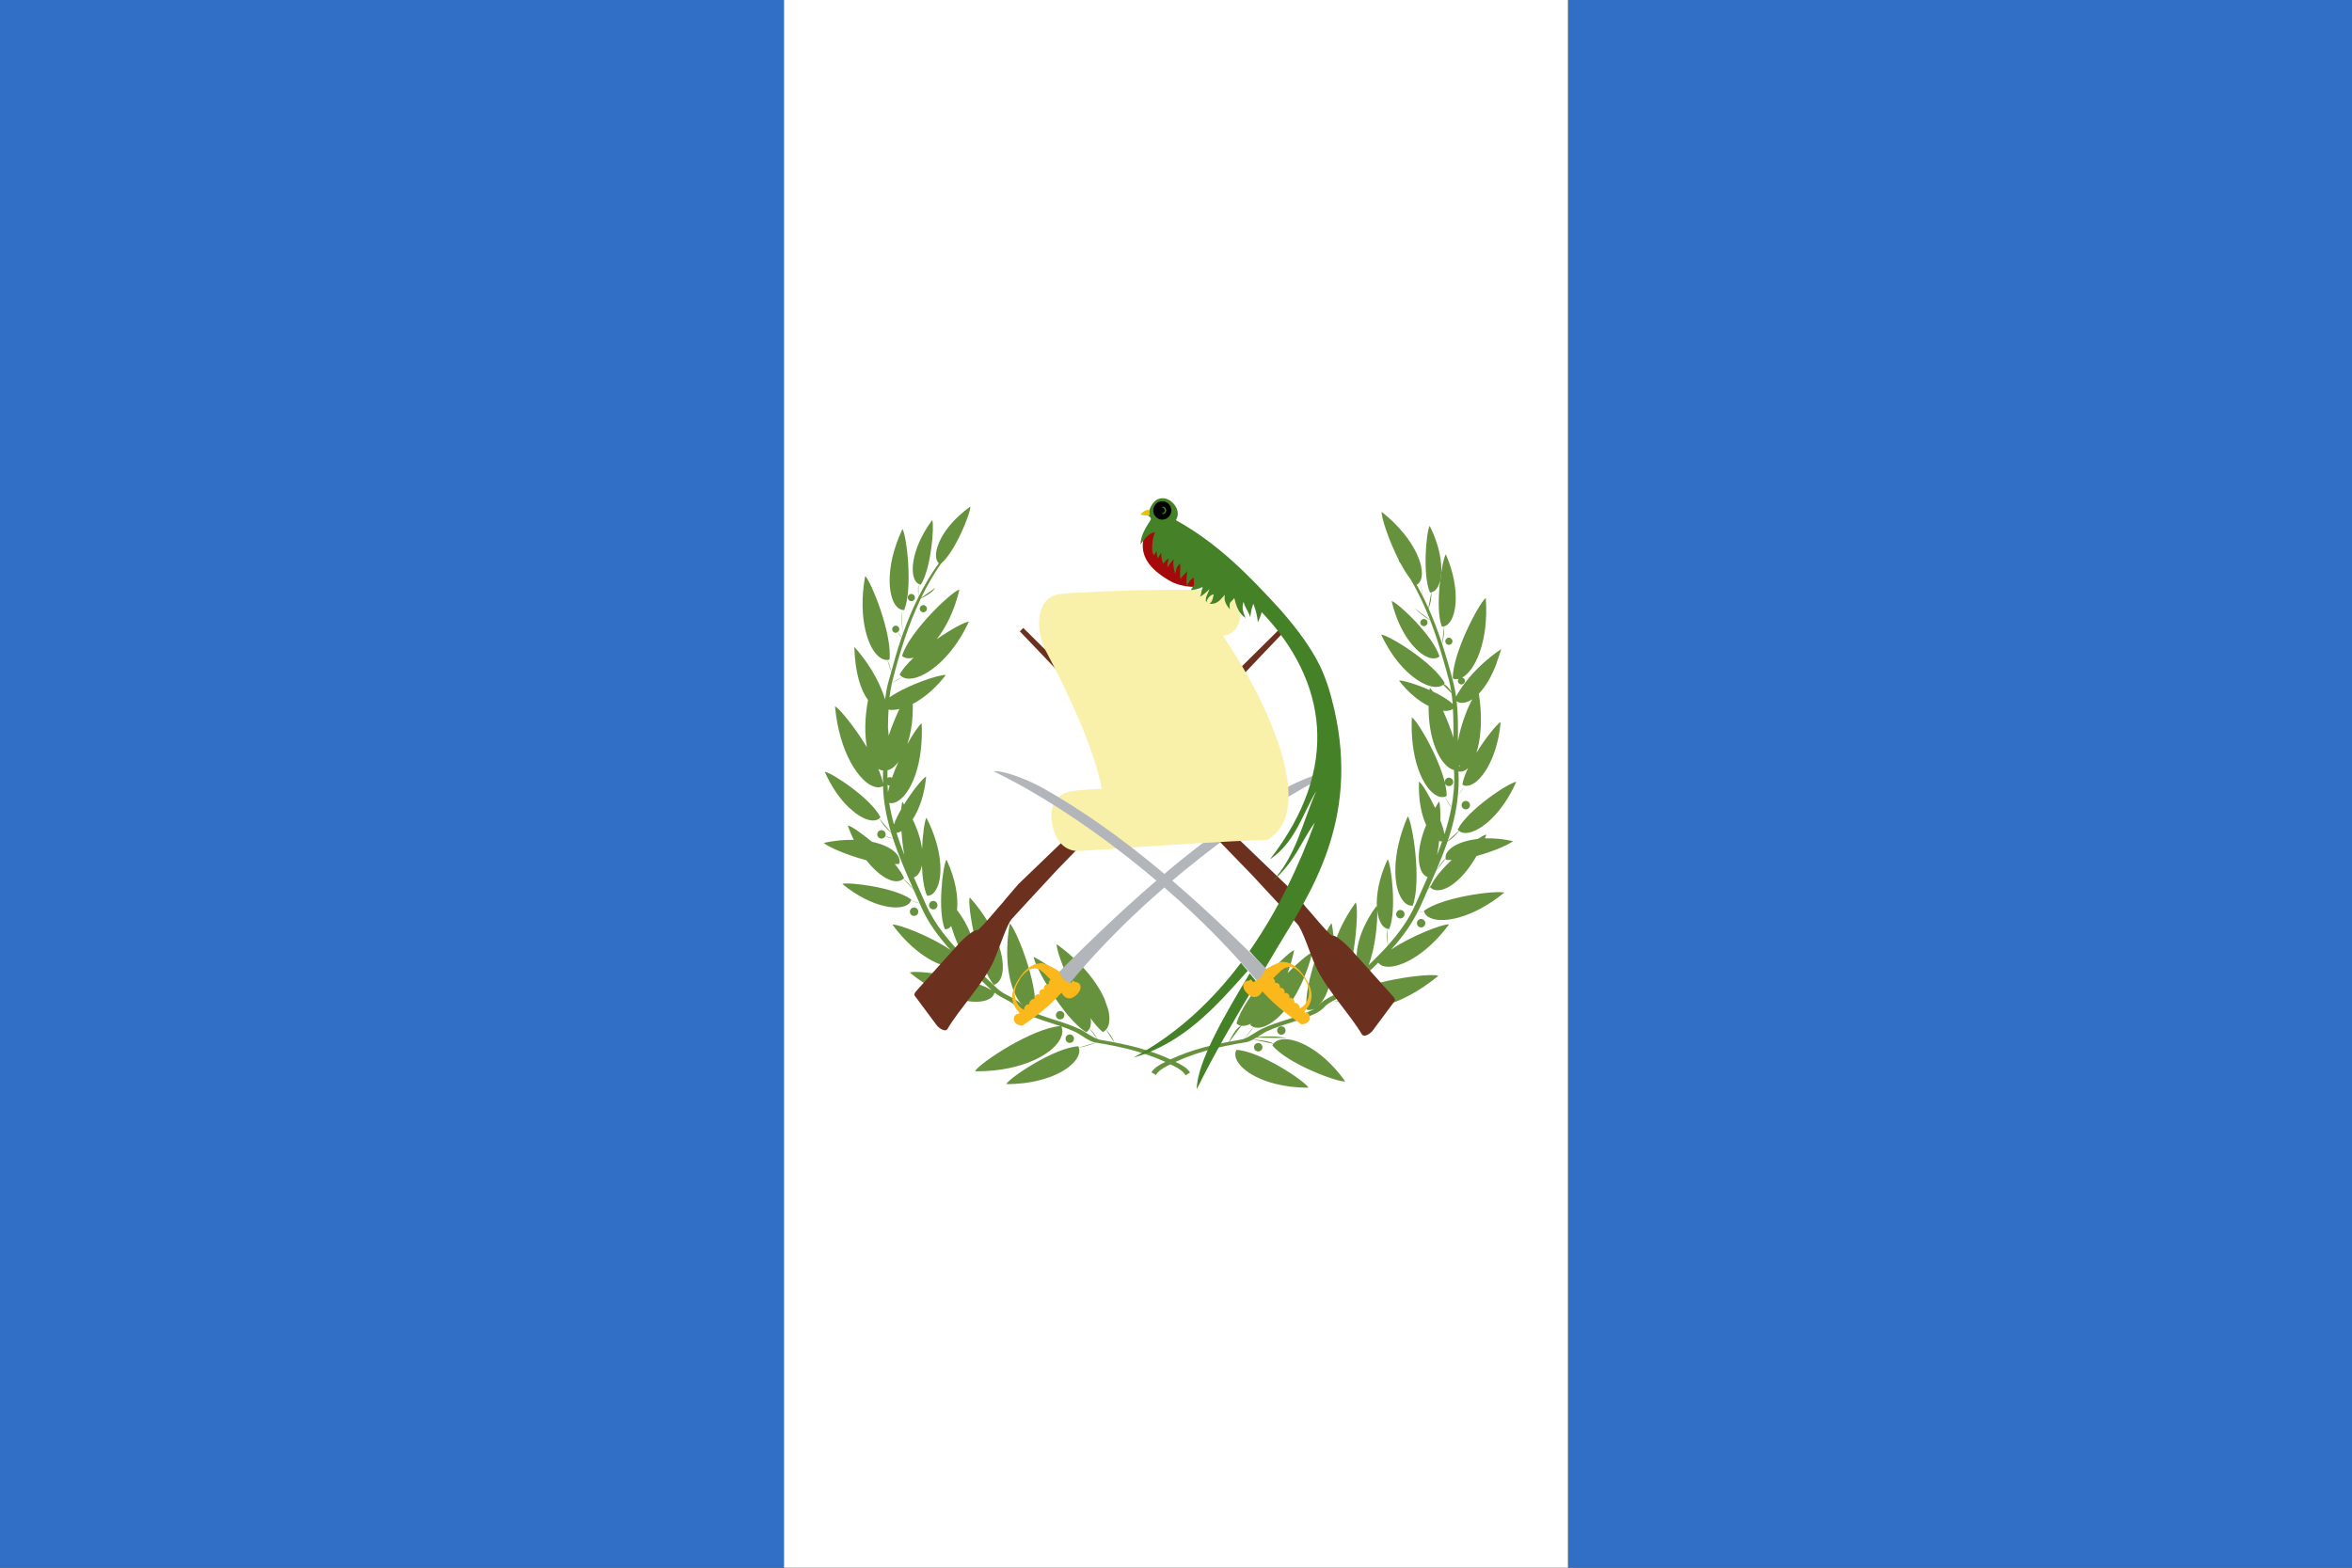 <?xml version="1.0" encoding="UTF-8" standalone="no"?>
<svg width="180px" height="120px" viewBox="0 0 180 120" version="1.1" xmlns="http://www.w3.org/2000/svg" xmlns:xlink="http://www.w3.org/1999/xlink">
    <rect x="0" y="0" width="180" height="120" fill="#333333" stroke="none"/>
    <!-- Generator: Sketch 40.2 (33826) - http://www.bohemiancoding.com/sketch -->
    <title>icon-flag-gt</title>
    <desc>Created with Sketch.</desc>
    <defs></defs>
    <g id="Page-1" stroke="none" stroke-width="1" fill="none" fill-rule="evenodd">
        <rect id="Rectangle-8" fill="#306FC5" x="0" y="0" width="60" height="120"></rect>
        <rect id="Rectangle-8-copy" fill="#306FC5" x="120" y="0" width="60" height="120"></rect>
        <rect id="Rectangle" fill="#FFFFFF" x="60" y="0" width="60" height="120"></rect>
        <path d="M74.26,38.771 C73.953,38.992 73.675,39.22 73.424,39.451 C71.756,40.969 71.312,42.621 71.846,43.115 C71.245,43.938 70.736,44.813 70.283,45.719 L70.295,44.699 C70.229,45.019 70.277,45.397 70.279,45.727 C69.829,46.628 69.436,47.561 69.096,48.518 L68.973,46.662 C69.046,46.687 69.12,46.703 69.199,46.699 C69.87,45.05 69.391,41.005 69.068,40.5 C69.063,40.511 69.062,40.521 69.057,40.531 C69.057,40.524 69.056,40.519 69.057,40.512 C67.634,43.532 67.967,46.064 68.809,46.586 C68.86,46.62 68.915,46.641 68.971,46.66 C68.973,47.269 69.035,47.972 69.094,48.521 C69.065,48.603 69.036,48.684 69.008,48.766 L68.695,48.383 C68.77,48.334 68.826,48.262 68.826,48.166 C68.826,48.014 68.704,47.891 68.553,47.891 C68.402,47.891 68.279,48.014 68.279,48.166 C68.279,48.318 68.402,48.441 68.553,48.441 C68.606,48.442 68.646,48.411 68.688,48.385 C68.785,48.54 68.887,48.681 69.006,48.771 C68.703,49.645 68.449,50.538 68.205,51.434 L68.205,51.436 C68.125,51.731 68.033,52.024 67.957,52.32 C67.853,52.723 67.788,53.132 67.736,53.543 C67.491,52.733 66.899,51.222 65.381,49.516 C65.436,51.53 65.883,52.854 66.43,53.586 C66.171,54.982 66.164,56.24 66.346,57.195 C65.415,55.663 64.271,54.258 63.908,54.068 C63.909,54.078 63.911,54.086 63.912,54.096 C63.91,54.092 63.908,54.088 63.906,54.084 C64.226,57.629 65.78,59.881 66.918,60.221 C67.163,60.297 67.388,60.279 67.578,60.174 C67.614,61.389 67.844,62.568 68.193,63.721 L67.291,62.648 C67.324,62.62 67.357,62.591 67.383,62.555 C66.656,61.113 63.657,59.14 63.125,59.078 C63.12,59.073 63.116,59.069 63.111,59.064 C63.637,60.252 64.287,61.155 64.924,61.773 L64.926,61.775 C65.004,61.852 65.08,61.903 65.158,61.971 C65.285,62.081 65.414,62.202 65.537,62.289 C66.284,62.823 66.947,62.943 67.285,62.652 C67.553,63.085 67.849,63.465 68.199,63.734 C68.245,63.886 68.288,64.037 68.338,64.188 L67.756,63.994 C67.772,63.956 67.781,63.913 67.781,63.869 C67.781,63.69 67.637,63.545 67.459,63.545 C67.281,63.545 67.137,63.69 67.137,63.869 C67.137,64.048 67.281,64.193 67.459,64.193 C67.588,64.193 67.699,64.117 67.75,64.006 C67.912,64.085 68.094,64.155 68.34,64.191 C68.776,65.511 69.335,66.794 69.9,68.062 C69.642,67.743 69.385,67.458 69.127,67.271 C69.148,67.252 69.171,67.237 69.189,67.215 C69.049,66.881 68.789,66.512 68.482,66.141 C68.594,66.136 68.718,66.145 68.818,66.129 L68.82,66.129 C69.028,65.478 68.208,64.747 66.734,64.436 C65.92,63.762 65.151,63.237 64.904,63.193 C64.913,63.219 64.924,63.239 64.934,63.264 C64.914,63.241 64.897,63.224 64.877,63.201 C65.018,63.593 65.176,63.949 65.34,64.287 C64.645,64.276 63.879,64.336 63.039,64.52 L63.041,64.521 C63.034,64.523 63.028,64.522 63.021,64.523 C63.033,64.526 63.043,64.527 63.055,64.529 C63.323,64.803 64.802,65.457 66.307,65.85 C67.149,66.934 68.041,67.489 68.639,67.453 C68.834,67.453 68.996,67.389 69.121,67.275 L69.916,68.096 C70.074,68.449 70.231,68.805 70.385,69.156 C70.215,69.073 69.991,69 69.715,68.938 C69.725,68.911 69.739,68.886 69.744,68.857 C68.484,67.923 64.958,67.501 64.461,67.658 C64.466,67.663 64.471,67.666 64.477,67.67 C64.474,67.669 64.473,67.669 64.471,67.668 C66.722,69.517 68.924,69.774 69.562,69.17 C69.634,69.105 69.681,69.026 69.713,68.941 L70.389,69.164 C70.425,69.246 70.462,69.33 70.498,69.412 C71.045,70.657 71.838,71.72 72.738,72.711 C71.174,71.647 68.772,70.736 68.311,70.773 C68.318,70.784 68.326,70.792 68.334,70.803 C68.323,70.796 68.314,70.79 68.303,70.783 C70.281,73.468 72.635,74.386 73.494,73.902 C73.586,73.854 73.657,73.787 73.715,73.709 C74.426,74.412 75.159,75.102 75.891,75.803 C74.183,74.745 70.206,74.243 69.631,74.438 C69.641,74.446 69.652,74.452 69.662,74.461 C69.654,74.458 69.647,74.456 69.639,74.453 C72.216,76.584 74.746,77.014 75.715,76.465 C75.927,76.349 76.062,76.186 76.115,75.986 C76.661,76.426 77.441,76.623 77.893,77.16 C78.034,77.32 78.353,77.514 78.424,77.551 C79.283,77.984 80.23,78.23 81.154,78.543 C79.003,78.694 74.994,81.358 74.619,81.99 C74.635,81.99 74.65,81.988 74.666,81.988 C74.654,81.993 74.645,81.999 74.633,82.004 C78.374,82.034 80.83,80.537 81.234,79.314 C81.264,79.232 81.281,79.153 81.293,79.074 L81.293,79.072 C81.319,78.893 81.296,78.722 81.223,78.566 C81.584,78.69 81.941,78.824 82.287,78.986 C82.807,79.244 83.314,79.709 83.822,79.795 C83.837,79.797 83.851,79.8 83.865,79.803 L82.562,80.189 C82.552,80.16 82.548,80.13 82.533,80.102 C82.533,80.103 82.528,80.106 82.527,80.107 C82.525,80.102 82.524,80.095 82.521,80.09 C80.732,80.182 77.322,82.449 77.006,82.982 C77.96,82.99 78.815,82.877 79.555,82.688 C81.691,82.15 82.839,80.976 82.564,80.193 C83.126,80.099 83.497,79.951 83.885,79.807 C86.056,80.161 87.976,80.627 89.906,81.635 C90.213,81.794 90.533,81.99 90.734,82.309 L91.076,82.1 C90.875,81.781 90.545,81.585 90.25,81.426 C88.64,80.575 87.029,80.123 85.281,79.789 C85.142,79.44 84.924,79.115 84.65,78.811 C84.915,78.513 84.979,77.989 84.822,77.324 C84.788,77.173 84.714,77 84.656,76.836 C84.611,76.708 84.585,76.592 84.525,76.457 C84.107,75.509 83.333,74.403 82.16,73.326 C81.966,73.148 81.761,72.971 81.545,72.795 L81.543,72.795 C81.327,72.619 81.102,72.445 80.863,72.273 C80.843,72.637 81.304,73.991 81.986,75.422 C81.279,74.671 80.341,73.908 79.107,73.238 C79.146,73.908 81.375,77.94 83.129,79.016 C83.239,78.947 83.318,78.849 83.379,78.734 L83.971,79.521 C83.527,79.368 83.082,78.991 82.629,78.777 C81.377,78.177 79.984,77.945 78.768,77.332 C78.733,77.317 78.65,77.265 78.566,77.211 C78.779,77.332 78.995,77.367 79.201,77.295 C79.449,75.309 77.773,71.14 77.289,70.699 C77.287,70.713 77.288,70.726 77.285,70.74 C77.282,70.726 77.278,70.714 77.275,70.699 C76.816,73.323 77.23,75.399 77.887,76.482 C78.006,76.682 78.138,76.837 78.27,76.969 C78.26,76.958 78.243,76.95 78.234,76.939 C77.75,76.375 76.875,76.203 76.332,75.676 C75.576,74.957 74.818,74.25 74.084,73.527 C74.181,73.49 74.264,73.429 74.328,73.34 C74.744,72.79 74.472,71.271 73.242,69.662 C73.345,68.692 73.15,67.327 72.441,65.809 C72.442,65.814 72.441,65.819 72.441,65.824 C72.437,65.816 72.436,65.807 72.432,65.799 C72.158,66.225 71.731,69.696 72.312,71.129 C72.433,71.136 72.546,71.101 72.65,71.031 C72.702,70.998 72.744,70.933 72.791,70.883 C73.077,71.819 73.481,72.797 73.936,73.379 C72.689,72.136 71.553,70.82 70.84,69.189 C70.548,68.519 70.24,67.843 69.939,67.162 C70.243,67.063 70.454,66.727 70.555,66.238 C70.586,67.132 70.698,67.996 70.949,68.566 C71.221,68.58 71.458,68.41 71.635,68.1 C72.17,67.22 72.171,65.078 70.9,62.592 C70.761,62.822 70.616,63.832 70.566,64.98 C70.478,64.316 70.25,63.552 69.846,62.725 C70.328,61.984 70.748,60.878 70.879,59.455 C70.876,59.461 70.874,59.465 70.871,59.471 C70.872,59.46 70.874,59.452 70.875,59.441 C70.623,59.569 69.837,60.526 69.188,61.578 C69.141,61.508 69.11,61.44 69.061,61.369 C69.059,61.372 69.058,61.382 69.057,61.385 C69.05,61.376 69.047,61.367 69.041,61.357 C69.045,61.376 69.047,61.392 69.051,61.41 C69.014,61.509 68.989,61.702 68.971,61.943 C68.743,62.342 68.542,62.741 68.412,63.105 C68.262,62.564 68.142,62.015 68.055,61.461 C68.992,61.682 70.325,59.899 70.521,56.857 C70.555,56.39 70.562,55.896 70.535,55.371 C70.334,55.505 69.9,56.13 69.439,56.955 C69.716,56.13 69.885,55.092 69.854,53.873 C69.905,53.846 69.952,53.831 70.004,53.801 C70.772,53.37 71.612,52.674 72.385,51.668 C71.93,51.61 69.452,52.415 68.074,53.381 C68.119,53.015 68.177,52.651 68.262,52.291 C68.538,52.15 68.807,51.998 69.031,51.805 L68.264,52.283 C68.277,52.227 68.284,52.17 68.299,52.113 C68.854,49.946 69.52,47.799 70.475,45.807 C70.877,45.627 71.33,45.368 71.572,44.994 L70.49,45.773 C70.929,44.862 71.429,43.983 72.01,43.152 C73.108,42.226 74.295,39.256 74.26,38.771 L74.26,38.771 L74.26,38.771 Z M69.031,51.805 L69.033,51.805 C69.473,52.098 70.262,51.953 71.141,51.361 C72.158,50.689 73.296,49.429 74.15,47.58 C73.831,47.607 72.786,48.168 71.693,48.926 C72.386,48.038 73.036,46.777 73.422,45.143 C73.415,45.153 73.408,45.16 73.4,45.17 C73.404,45.155 73.41,45.142 73.414,45.127 C72.787,45.322 69.577,48.364 69.035,50.213 C69.155,50.316 69.302,50.373 69.469,50.387 C69.607,50.403 69.761,50.383 69.924,50.338 C69.46,50.776 69.072,51.218 68.854,51.625 C68.856,51.628 68.861,51.629 68.863,51.633 C68.861,51.633 68.854,51.637 68.852,51.637 C68.902,51.704 68.963,51.759 69.031,51.805 L69.031,51.805 L69.031,51.805 Z M68.205,51.434 C68.122,51.017 68.02,50.739 67.91,50.514 C67.965,50.509 68.019,50.505 68.072,50.486 C68.301,48.564 66.678,44.534 66.221,44.1 C66.218,44.117 66.218,44.131 66.215,44.148 C66.212,44.135 66.21,44.125 66.207,44.111 C65.618,47.406 66.469,49.808 67.408,50.371 C67.574,50.478 67.74,50.525 67.904,50.514 L68.205,51.434 L68.205,51.434 L68.205,51.434 Z M71.346,39.812 C71.34,39.82 71.336,39.828 71.33,39.836 C71.331,39.831 71.333,39.827 71.334,39.822 C69.622,42.134 69.569,44.316 70.291,44.689 C70.346,44.721 70.403,44.746 70.467,44.756 C71.258,43.545 71.517,40.266 71.346,39.812 L71.346,39.812 L71.346,39.812 Z M69.746,45.463 C69.595,45.463 69.473,45.588 69.473,45.74 C69.473,45.892 69.595,46.016 69.746,46.016 C69.897,46.016 70.02,45.892 70.02,45.74 C70.02,45.588 69.897,45.463 69.746,45.463 L69.746,45.463 L69.746,45.463 Z M70.664,46.318 C70.513,46.318 70.389,46.442 70.389,46.594 C70.389,46.746 70.513,46.869 70.664,46.869 C70.815,46.869 70.938,46.746 70.938,46.594 C70.938,46.442 70.815,46.318 70.664,46.318 L70.664,46.318 L70.664,46.318 Z M68.83,54.27 C68.543,54.88 68.25,55.595 68.01,56.316 C67.995,56.11 67.983,55.903 67.957,55.695 C67.957,55.234 67.977,54.777 68.002,54.32 C68.231,54.364 68.511,54.344 68.83,54.27 L68.83,54.27 L68.83,54.27 Z M68.76,58.312 C68.575,58.719 68.403,59.13 68.262,59.537 C68.213,59.508 68.158,59.486 68.098,59.486 C68.031,59.486 67.973,59.512 67.922,59.547 C67.924,59.357 67.91,59.17 67.922,58.979 C67.922,58.973 67.921,58.967 67.922,58.961 C68.089,58.922 68.26,58.83 68.428,58.686 C68.541,58.591 68.651,58.452 68.76,58.312 L68.76,58.312 L68.76,58.312 Z M67.215,58.861 C67.331,58.927 67.452,58.969 67.584,58.975 C67.58,59.046 67.583,59.117 67.578,59.188 C67.561,59.45 67.576,59.706 67.578,59.965 C67.51,59.628 67.384,59.255 67.215,58.861 L67.215,58.861 L67.215,58.861 Z M67.922,60.074 C67.97,60.107 68.023,60.13 68.084,60.133 C68.037,60.303 67.988,60.474 67.957,60.635 C67.941,60.449 67.929,60.262 67.922,60.074 L67.922,60.074 L67.922,60.074 Z M68.99,63.621 C69.029,64.227 69.095,64.846 69.215,65.453 C68.991,64.892 68.793,64.322 68.611,63.748 C68.73,63.739 68.858,63.696 68.99,63.621 L68.99,63.621 L68.99,63.621 Z M74.209,68.693 C74.027,69.327 74.789,73.817 76.049,75.385 C76.274,75.331 76.45,75.173 76.568,74.93 C77.089,73.898 76.532,71.286 74.227,68.701 C74.23,68.71 74.233,68.718 74.236,68.727 C74.226,68.715 74.219,68.705 74.209,68.693 L74.209,68.693 L74.209,68.693 Z M71.422,68.963 C71.244,68.963 71.1,69.108 71.1,69.287 C71.1,69.466 71.244,69.611 71.422,69.611 C71.6,69.611 71.744,69.466 71.744,69.287 C71.744,69.108 71.6,68.963 71.422,68.963 L71.422,68.963 L71.422,68.963 Z M69.955,69.463 C69.777,69.463 69.633,69.608 69.633,69.787 C69.633,69.966 69.777,70.111 69.955,70.111 C70.133,70.111 70.277,69.966 70.277,69.787 L70.277,69.785 C70.277,69.606 70.133,69.463 69.955,69.463 L69.955,69.463 L69.955,69.463 Z M81.133,77.383 C80.955,77.383 80.811,77.528 80.811,77.707 C80.811,77.886 80.955,78.031 81.133,78.031 C81.311,78.031 81.455,77.886 81.455,77.707 C81.455,77.528 81.311,77.383 81.133,77.383 L81.133,77.383 L81.133,77.383 Z M83.447,77.924 C83.762,78.356 84.083,78.746 84.402,79.002 C84.497,78.959 84.574,78.893 84.643,78.818 L85.264,79.787 C84.901,79.718 84.542,79.647 84.166,79.586 C84.109,79.576 84.051,79.548 83.994,79.529 C83.836,79.252 83.641,78.981 83.387,78.723 C83.473,78.554 83.506,78.343 83.486,78.096 C83.483,78.044 83.455,77.979 83.447,77.924 L83.447,77.924 L83.447,77.924 Z M81.869,79.182 C81.691,79.182 81.547,79.327 81.547,79.506 C81.547,79.685 81.691,79.83 81.869,79.83 C82.047,79.83 82.191,79.685 82.191,79.506 C82.191,79.327 82.047,79.182 81.869,79.182 L81.869,79.182 L81.869,79.182 Z" id="path9167" fill="#67923D"></path>
        <path d="M105.74,39.188 C105.701,39.582 106.287,41.386 107.07,42.91 L107.01,42.873 C107.078,42.967 107.139,43.067 107.205,43.162 C107.442,43.6 107.69,44 107.947,44.328 C108.529,45.323 109.024,46.369 109.445,47.449 L108.236,46.549 C108.641,46.915 109.046,47.251 109.451,47.467 C109.835,48.451 110.153,49.465 110.447,50.488 C110.601,51.022 110.759,51.554 110.896,52.092 C110.97,52.378 111.026,52.667 111.072,52.957 C110.925,52.709 110.721,52.483 110.5,52.359 C110.521,52.338 110.546,52.321 110.564,52.297 C110.562,52.297 110.555,52.293 110.553,52.293 C110.555,52.29 110.56,52.289 110.562,52.285 C109.732,50.736 106.307,48.625 105.703,48.574 C106.489,50.275 107.536,51.431 108.471,52.047 C109.306,52.608 110.051,52.728 110.443,52.416 L111.084,53.057 C111.125,53.331 111.154,53.607 111.176,53.885 C110.806,53.541 110.252,53.209 109.646,52.926 C109.562,52.801 109.485,52.698 109.43,52.652 C109.428,52.663 109.429,52.671 109.428,52.682 C109.426,52.674 109.424,52.668 109.422,52.66 C109.415,52.717 109.416,52.766 109.41,52.822 C108.383,52.368 107.33,52.06 107.066,52.094 C107.806,53.057 108.611,53.682 109.33,54.041 C109.308,56.351 110.007,58.033 110.768,58.664 C110.936,58.809 111.106,58.901 111.273,58.939 C111.274,58.945 111.273,58.951 111.273,58.957 C111.336,59.928 111.253,60.874 111.08,61.801 L110.561,60.988 C110.607,60.975 110.653,60.965 110.697,60.941 C110.691,60.939 110.681,60.922 110.674,60.918 C110.687,60.912 110.702,60.911 110.715,60.904 C110.714,58.973 108.579,55.261 108.051,54.908 C108.024,55.433 108.031,55.929 108.064,56.396 C108.263,59.464 109.619,61.248 110.557,60.99 C110.716,61.287 110.881,61.575 111.076,61.818 C110.947,62.506 110.764,63.181 110.547,63.85 C110.483,63.523 110.371,63.162 110.232,62.791 C110.24,62.134 110.217,61.583 110.145,61.389 C110.149,61.37 110.15,61.354 110.154,61.336 C110.148,61.345 110.145,61.354 110.139,61.363 C110.137,61.36 110.136,61.351 110.135,61.348 C110.018,61.516 109.934,61.678 109.832,61.844 C109.361,60.844 108.815,59.969 108.605,59.824 C108.605,59.834 108.606,59.843 108.605,59.854 C108.603,59.847 108.602,59.842 108.6,59.836 C108.535,61.228 108.786,62.358 109.146,63.156 C108.27,65.234 108.501,66.89 109.256,67.139 C108.955,67.82 108.648,68.499 108.355,69.17 C107.829,70.374 107.074,71.407 106.217,72.367 L106.17,71.092 C106.22,71.104 106.27,71.112 106.322,71.109 C106.904,69.676 106.476,66.203 106.203,65.777 C106.199,65.787 106.198,65.795 106.193,65.805 C106.194,65.798 106.193,65.793 106.193,65.787 C105.516,67.238 105.309,68.551 105.381,69.512 C105.372,69.45 105.366,69.373 105.354,69.34 C105.347,69.348 105.344,69.357 105.338,69.365 C105.34,69.358 105.34,69.352 105.342,69.346 C103.696,71.583 103.552,73.703 104.152,74.277 C104.183,74.308 104.216,74.331 104.25,74.354 C103.789,74.787 103.324,75.218 102.863,75.656 C102.807,75.711 102.736,75.749 102.674,75.797 C103.714,74.03 104.005,69.676 103.766,69.076 C103.757,69.087 103.752,69.098 103.744,69.109 C103.746,69.101 103.748,69.094 103.75,69.086 C102.92,70.232 102.401,71.34 102.096,72.332 C102.073,71.808 102.022,71.262 101.92,70.68 C101.917,70.692 101.915,70.702 101.912,70.715 C101.91,70.703 101.91,70.692 101.908,70.68 C101.424,71.121 99.746,75.29 99.994,77.275 C100.199,77.347 100.415,77.312 100.627,77.191 C100.545,77.244 100.463,77.295 100.43,77.311 C99.213,77.923 97.819,78.157 96.566,78.758 C96.139,78.959 95.72,79.306 95.303,79.475 L95.941,78.617 C96.228,78.727 96.599,78.675 97.012,78.457 C97.971,77.965 99.147,76.594 99.955,74.447 L99.955,74.445 C100.135,73.968 100.297,73.453 100.434,72.9 C100.157,72.989 99.387,73.629 98.543,74.48 C98.737,73.939 98.913,73.363 99.047,72.723 C98.414,72.962 95.158,76.325 94.629,78.348 C94.724,78.433 94.838,78.481 94.961,78.508 C94.506,78.813 94.296,79.293 94.047,79.746 C92.249,80.082 90.595,80.532 88.945,81.404 C88.65,81.564 88.32,81.761 88.119,82.08 L88.461,82.287 C88.662,81.968 88.982,81.773 89.289,81.613 C91.238,80.596 93.176,80.131 95.373,79.775 C95.545,79.746 95.718,79.666 95.891,79.572 L97.455,79.895 C97.426,79.932 97.394,79.97 97.373,80.014 C98.503,81.411 102.331,82.839 102.945,82.781 C102.937,82.77 102.928,82.761 102.92,82.75 C102.929,82.756 102.938,82.76 102.947,82.766 C100.995,80.036 98.599,79.159 97.693,79.693 C97.602,79.742 97.528,79.804 97.467,79.879 C96.958,79.645 96.43,79.631 95.908,79.562 C95.988,79.519 96.067,79.478 96.146,79.428 L98.477,79.459 C97.682,79.303 96.937,79.306 96.215,79.387 C96.445,79.24 96.675,79.081 96.908,78.965 C98.161,78.376 99.554,78.144 100.771,77.531 C100.842,77.495 101.161,77.298 101.303,77.139 C101.492,76.913 101.748,76.756 102.014,76.609 C102.265,76.642 102.521,76.667 102.801,76.643 C102.883,76.779 103.008,76.896 103.174,76.986 C104.274,77.608 107.144,77.119 110.066,74.703 C110.059,74.706 110.052,74.707 110.045,74.709 C110.055,74.7 110.066,74.694 110.076,74.686 C109.395,74.454 104.467,75.077 102.699,76.391 C102.716,76.479 102.75,76.563 102.795,76.639 L102.031,76.6 C102.44,76.376 102.879,76.186 103.205,75.877 C103.968,75.144 104.737,74.424 105.48,73.689 C105.575,73.817 105.711,73.91 105.893,73.957 C106.872,74.234 109.045,73.271 110.893,70.764 C110.882,70.771 110.872,70.776 110.861,70.783 C110.869,70.773 110.877,70.765 110.885,70.754 C110.423,70.717 108.021,71.627 106.457,72.691 C107.256,71.812 107.96,70.868 108.492,69.799 L108.988,69.781 C108.795,69.758 108.646,69.781 108.492,69.797 C108.56,69.661 108.637,69.531 108.699,69.391 C108.888,68.955 109.085,68.512 109.281,68.072 L109.445,67.904 C109.576,68.063 109.766,68.143 109.996,68.143 C110.757,68.189 111.995,67.291 112.996,65.527 C114.291,65.176 115.538,64.627 115.77,64.391 C115.78,64.389 115.788,64.387 115.799,64.385 C115.793,64.383 115.787,64.384 115.781,64.383 L115.783,64.381 C114.998,64.21 114.279,64.153 113.639,64.172 C113.677,64.074 113.721,63.992 113.758,63.891 C113.738,63.913 113.721,63.931 113.701,63.953 C113.71,63.928 113.721,63.908 113.73,63.883 C113.617,63.903 113.38,64.036 113.098,64.219 C111.515,64.392 110.557,65.066 110.633,65.697 C110.412,65.896 110.16,66.272 109.912,66.633 C110.225,65.901 110.524,65.162 110.781,64.412 C111.107,64.222 111.396,63.94 111.664,63.605 C112.021,63.907 112.718,63.778 113.502,63.217 C113.71,63.069 113.925,62.889 114.141,62.68 C114.142,62.679 114.142,62.677 114.143,62.676 C114.812,62.025 115.494,61.081 116.047,59.832 C116.042,59.837 116.038,59.841 116.033,59.846 C115.474,59.91 112.323,61.983 111.559,63.498 C111.584,63.534 111.617,63.561 111.648,63.59 L110.795,64.369 C111.18,63.238 111.46,62.081 111.572,60.893 C111.76,60.663 111.94,60.414 112.104,60.137 C112.16,60.149 112.219,60.153 112.281,60.148 C113.183,60.105 114.575,58.282 114.846,55.283 C114.844,55.287 114.842,55.289 114.84,55.293 C114.841,55.285 114.843,55.278 114.844,55.27 C114.567,55.415 113.709,56.463 112.988,57.629 C113.273,56.75 113.407,55.545 113.301,54.178 C113.282,53.836 113.233,53.47 113.176,53.1 C113.627,52.629 114.083,51.927 114.479,50.92 C114.527,50.796 114.569,50.642 114.615,50.51 C114.709,50.243 114.804,49.986 114.889,49.684 C112.762,51.129 111.767,52.701 111.434,53.314 C111.385,52.974 111.324,52.635 111.238,52.301 C110.979,51.288 110.692,50.28 110.367,49.289 C110.483,48.841 110.537,48.393 110.523,47.945 C110.529,47.944 110.534,47.939 110.539,47.938 C110.579,47.928 110.618,47.908 110.656,47.889 C110.667,47.883 110.677,47.881 110.688,47.875 C111.457,47.441 111.837,45.19 110.66,42.445 C110.66,42.451 110.66,42.455 110.66,42.461 C110.656,42.452 110.654,42.443 110.65,42.434 C110.346,42.873 109.793,46.468 110.34,47.961 C110.4,47.966 110.459,47.961 110.516,47.947 L110.363,49.277 C110.061,48.356 109.722,47.451 109.33,46.572 C109.496,46.187 109.556,45.771 109.549,45.336 C109.572,45.331 109.595,45.328 109.617,45.32 C109.64,45.313 109.661,45.298 109.684,45.287 C109.706,45.276 109.729,45.269 109.75,45.254 C110.433,44.811 110.657,42.721 109.422,40.266 C109.422,40.271 109.423,40.276 109.424,40.281 C109.419,40.272 109.417,40.265 109.412,40.256 C109.158,40.677 108.85,44.011 109.436,45.352 C109.472,45.353 109.508,45.345 109.543,45.338 L109.314,46.535 C109.182,46.24 109.039,45.951 108.895,45.662 C108.862,45.314 108.746,44.842 108.682,44.531 L108.887,45.645 C108.737,45.348 108.58,45.056 108.416,44.768 C108.468,44.739 108.515,44.705 108.557,44.662 C108.598,44.624 108.632,44.577 108.664,44.527 L108.664,44.525 C109.202,43.688 108.38,41.273 105.758,39.193 C105.762,39.2 105.765,39.206 105.77,39.213 C105.759,39.204 105.751,39.196 105.74,39.188 L105.74,39.188 L105.74,39.188 Z M108.988,69.781 C109.042,69.96 109.166,70.109 109.359,70.215 C110.278,70.738 112.667,70.342 115.109,68.336 L115.111,68.336 C115.115,68.333 115.119,68.33 115.123,68.326 C114.544,68.142 110.434,68.634 108.967,69.723 C108.971,69.744 108.982,69.761 108.988,69.781 L108.988,69.781 L108.988,69.781 Z M113.699,45.779 C113.199,46.163 111.158,49.996 111.184,51.932 C111.322,51.996 111.471,52.007 111.625,51.973 C111.597,52.016 111.569,52.06 111.568,52.115 C111.569,52.267 111.69,52.391 111.842,52.391 C111.993,52.39 112.115,52.267 112.115,52.115 C112.116,51.986 112.02,51.893 111.9,51.863 C112.882,51.357 113.945,49.083 113.709,45.793 C113.706,45.803 113.702,45.811 113.699,45.82 C113.698,45.806 113.7,45.794 113.699,45.779 L113.699,45.779 L113.699,45.779 Z M106.512,46.01 C106.515,46.024 106.52,46.035 106.523,46.049 C106.517,46.04 106.512,46.034 106.506,46.025 C107.195,48.942 108.882,50.51 109.805,50.393 C109.94,50.38 110.062,50.334 110.16,50.25 C110.161,50.249 110.161,50.249 110.162,50.248 C109.71,48.708 107.034,46.172 106.512,46.01 L106.512,46.01 L106.512,46.01 Z M108.975,47.379 C108.823,47.378 108.7,47.502 108.699,47.654 C108.7,47.806 108.823,47.93 108.975,47.93 C109.125,47.929 109.248,47.806 109.248,47.654 C109.248,47.502 109.126,47.379 108.975,47.379 L108.975,47.379 L108.975,47.379 Z M110.885,48.812 C110.734,48.812 110.61,48.934 110.609,49.086 L110.609,49.088 C110.61,49.24 110.733,49.364 110.885,49.363 C111.035,49.363 111.158,49.239 111.158,49.088 C111.159,48.936 111.036,48.813 110.885,48.812 L110.885,48.812 L110.885,48.812 Z M112.674,53.527 C112.25,54.301 111.795,55.532 111.576,56.742 C111.586,55.707 111.592,54.678 111.479,53.67 C111.534,53.702 111.583,53.748 111.645,53.766 L111.646,53.766 C111.939,53.857 112.296,53.773 112.674,53.527 L112.674,53.527 L112.674,53.527 Z M111.191,54.266 C111.232,54.99 111.241,55.721 111.234,56.457 C111.006,55.743 110.722,55.029 110.436,54.406 C110.759,54.441 111.02,54.394 111.191,54.266 L111.191,54.266 L111.191,54.266 Z M111.723,58.59 C111.704,58.635 111.685,58.68 111.668,58.719 C111.668,58.68 111.663,58.637 111.662,58.598 C111.682,58.598 111.703,58.591 111.723,58.59 L111.723,58.59 L111.723,58.59 Z M112.346,58.803 C112.132,59.258 111.968,59.695 111.916,60.061 C111.973,60.098 112.034,60.122 112.1,60.137 L111.574,60.887 C111.628,60.32 111.655,59.749 111.617,59.166 C111.615,59.128 111.616,59.089 111.613,59.051 C111.876,59.1 112.124,59.012 112.346,58.803 L112.346,58.803 L112.346,58.803 Z M110.891,59.527 C110.713,59.527 110.568,59.673 110.568,59.852 C110.568,60.031 110.713,60.176 110.891,60.176 C111.069,60.176 111.213,60.031 111.213,59.852 C111.213,59.673 111.069,59.527 110.891,59.527 L110.891,59.527 L110.891,59.527 Z M112.178,61.307 C112,61.307 111.855,61.452 111.855,61.631 C111.855,61.81 112,61.955 112.178,61.955 C112.356,61.955 112.5,61.81 112.5,61.631 C112.5,61.452 112.356,61.307 112.178,61.307 L112.178,61.307 L112.178,61.307 Z M107.74,62.48 C106.47,65.41 106.623,67.855 107.293,68.83 C107.519,69.177 107.805,69.358 108.117,69.322 C108.809,67.44 108.114,63.017 107.74,62.48 L107.74,62.48 L107.74,62.48 Z M110.145,64.354 C110.191,64.372 110.24,64.405 110.285,64.412 C110.311,64.417 110.336,64.416 110.361,64.418 C110.241,64.758 110.114,65.096 109.98,65.432 C110.05,65.079 110.104,64.719 110.145,64.354 L110.145,64.354 L110.145,64.354 Z M110.637,65.721 C110.641,65.75 110.641,65.781 110.65,65.811 C110.783,65.832 110.941,65.826 111.096,65.826 C110.418,66.469 109.814,67.168 109.518,67.779 C109.444,67.864 109.37,67.948 109.297,68.039 C109.499,67.586 109.698,67.135 109.895,66.676 L110.637,65.721 L110.637,65.721 L110.637,65.721 Z M107.17,69.652 C106.992,69.652 106.848,69.798 106.848,69.977 C106.848,70.156 106.992,70.301 107.17,70.301 C107.348,70.301 107.492,70.156 107.492,69.977 C107.492,69.798 107.348,69.652 107.17,69.652 L107.17,69.652 L107.17,69.652 Z M105.4,69.686 C105.478,70.345 105.69,70.82 105.98,71.008 L105.982,71.008 C106.041,71.047 106.102,71.076 106.166,71.092 C106.116,71.519 106.152,71.946 106.213,72.373 C105.748,72.894 105.247,73.39 104.736,73.881 C105.243,72.621 105.444,70.545 105.4,69.686 L105.4,69.686 L105.4,69.686 Z M108.76,70.344 C108.582,70.344 108.438,70.489 108.438,70.668 C108.438,70.847 108.582,70.992 108.76,70.992 C108.938,70.992 109.08,70.847 109.08,70.668 C109.08,70.489 108.938,70.344 108.76,70.344 L108.76,70.344 L108.76,70.344 Z M101.859,74.998 C101.908,75.193 101.96,75.381 102.045,75.516 C102.171,75.721 102.339,75.849 102.535,75.898 C102.011,76.247 101.359,76.455 100.961,76.918 C100.954,76.927 100.94,76.935 100.932,76.943 C101.062,76.812 101.191,76.66 101.309,76.463 C101.533,76.092 101.717,75.584 101.859,74.998 L101.859,74.998 L101.859,74.998 Z M95.73,78.363 C95.72,78.395 95.697,78.432 95.688,78.463 C95.759,78.532 95.844,78.58 95.934,78.615 C95.738,78.812 95.518,79.131 95.293,79.479 C95.206,79.513 95.118,79.552 95.031,79.566 C94.706,79.619 94.397,79.682 94.082,79.74 L95.008,78.52 C95.219,78.552 95.466,78.487 95.73,78.363 L95.73,78.363 L95.73,78.363 Z M98.062,78.559 C97.884,78.559 97.74,78.704 97.74,78.883 C97.74,79.062 97.884,79.207 98.062,79.207 C98.24,79.207 98.385,79.062 98.385,78.883 C98.385,78.704 98.24,78.559 98.062,78.559 L98.062,78.559 L98.062,78.559 Z M96.293,79.836 C96.115,79.836 95.971,79.981 95.971,80.16 C95.971,80.339 96.115,80.484 96.293,80.484 C96.471,80.484 96.615,80.339 96.615,80.16 C96.615,79.981 96.471,79.836 96.293,79.836 L96.293,79.836 L96.293,79.836 Z M94.629,80.363 C94.626,80.369 94.626,80.377 94.623,80.383 C94.622,80.381 94.616,80.377 94.615,80.375 C94.214,81.154 95.374,82.403 97.594,82.961 C98.333,83.151 99.19,83.263 100.145,83.256 C99.828,82.722 96.418,80.455 94.629,80.363 L94.629,80.363 L94.629,80.363 Z" id="path10706-3_1_" fill="#67923D"></path>
        <path d="M98.425,47.654 L88.299,57.686 C87.529,58.456 78.721,66.922 77.929,67.685 C77.65,68.021 76.861,68.918 76.778,69.044 C76.241,69.63 75.658,70.397 74.962,71.082 C74.838,71.239 74.674,71.182 74.525,71.269 C74.067,71.536 73.592,71.998 73.25,72.379 L70.17,75.808 C69.971,76.024 69.919,76.158 70.053,76.283 L71.724,78.529 C72.034,78.837 72.391,78.996 72.53,78.737 C73.324,77.354 75.295,75.244 76.041,73.575 C76.486,72.578 77.044,70.768 77.443,70.33 C77.932,69.782 79.252,68.368 80.421,67.105 C80.5,67.019 80.579,66.935 80.656,66.851 C80.737,66.764 80.816,66.678 80.895,66.593 C86.825,60.512 93.69,53.126 98.688,47.918 C98.492,47.721 98.616,47.839 98.425,47.654 L98.425,47.654 L98.425,47.654 L98.425,47.654 L98.425,47.654 L98.425,47.654 L98.425,47.654 Z" id="path10388-7-3" fill="#6C301E"></path>
        <path d="M79.089,77.218 L79.32,77.659" id="path9165" fill="#000000"></path>
        <path d="M81.991,75.119 C87.738,68.235 95.906,62.066 102.179,59.039 C101.285,58.943 99.234,59.849 98.395,60.325 C92.134,63.872 86.7,68.728 80.959,74.492 C81.257,74.826 81.453,75.025 81.781,75.317 L81.991,75.119 L81.991,75.119 L81.991,75.119 L81.991,75.119 L81.991,75.119 Z" id="path2253_352-9-3" fill="#B2B6BA"></path>
        <path d="M82.685,75.445 C82.616,75.243 82.437,75.157 82.282,75.173 C82.224,75.129 82.177,75.1 82.143,75.078 C82.126,75.068 82.11,75.073 82.1,75.085 C82.039,75.153 82.02,75.18 81.939,75.272 C81.533,75.157 81.122,74.736 81.086,74.378 C80.714,74.109 80.284,73.894 79.795,73.735 L79.792,73.734 C79.194,73.694 78.546,74.003 77.926,74.991 C77.199,76.164 77.422,76.896 78.008,77.507 C78,77.543 77.993,77.582 78.001,77.621 C77.88,77.567 77.722,77.642 77.655,77.766 C77.456,78.135 77.719,78.487 78.248,78.514 C79.491,77.646 80.231,77.073 81.236,75.988 C81.293,76.071 81.429,76.331 81.698,76.404 C81.966,76.458 82.087,76.379 82.331,76.208 C82.555,76.009 82.766,75.696 82.685,75.445 C82.685,75.445 82.766,75.696 82.685,75.445 L82.685,75.445 L82.685,75.445 L82.685,75.445 L82.685,75.445 Z M80.258,75.34 C80.025,75.286 79.836,75.513 79.894,75.724 C79.665,75.66 79.452,75.927 79.556,76.128 C79.339,76.016 79.082,76.305 79.175,76.49 C78.981,76.396 78.718,76.701 78.782,76.897 C78.63,76.757 78.296,77.11 78.389,77.291 C78.358,77.278 78.367,77.282 78.336,77.282 C77.716,76.964 77.446,76.031 77.864,75.293 C77.958,75.128 78.032,74.97 78.153,74.788 L78.153,74.789 C78.458,74.439 78.915,73.895 79.583,74.234 C79.849,74.4 80.14,74.749 80.408,74.98 C80.315,75.058 80.249,75.155 80.258,75.34 C80.258,75.34 80.249,75.155 80.258,75.34 L80.258,75.34 L80.258,75.34 L80.258,75.34 L80.258,75.34 Z" id="path382" fill="#FAB81C"></path>
        <path d="M82.522,65.133 C82.522,65.133 80.968,65.301 80.533,63.144 C80.067,60.838 81.872,60.592 81.872,60.592 C81.872,60.592 83.916,60.394 85.189,60.361 L85.754,64.919 L82.522,65.133 L82.522,65.133 L82.522,65.133 L82.522,65.133 L82.522,65.133 L82.522,65.133 Z" id="path814-3_1_" fill="#F9F0AA"></path>
        <path d="M81.753,60.63 C81.753,60.63 83.664,60.158 83.902,62.277 C83.964,62.831 83.664,64.097 82.727,64.439 L86.228,64.069 L85.911,60.259 L84.731,60.358 C84.731,60.358 82.228,60.445 81.753,60.63 C81.753,60.63 82.228,60.445 81.753,60.63 L81.753,60.63 L81.753,60.63 L81.753,60.63 L81.753,60.63 Z" id="path443" fill="#F9F0AA"></path>
        <path d="M78.312,48.065 L88.438,58.097 C89.209,58.866 98.016,67.333 98.809,68.095 C99.087,68.431 99.877,69.329 99.959,69.454 C100.497,70.041 101.079,70.807 101.775,71.493 C101.899,71.65 102.063,71.593 102.213,71.68 C102.67,71.947 103.145,72.409 103.487,72.789 L106.567,76.218 C106.766,76.435 106.819,76.569 106.685,76.693 L105.014,78.94 C104.704,79.248 104.346,79.406 104.207,79.148 C103.414,77.765 101.442,75.655 100.697,73.986 C100.252,72.988 99.693,71.178 99.294,70.741 C98.805,70.193 97.486,68.778 96.316,67.515 C96.237,67.43 96.159,67.345 96.082,67.262 C96,67.175 95.921,67.088 95.842,67.003 C89.912,60.923 83.048,53.536 78.049,48.329 C78.245,48.132 78.121,48.25 78.312,48.065 L78.312,48.065 L78.312,48.065 L78.312,48.065 L78.312,48.065 L78.312,48.065 L78.312,48.065 Z" id="path6275" fill="#6C301E"></path>
        <path d="M82.521,65.133 C82.533,65.133 95.616,64.247 96.956,64.302 C100.928,62.109 96.937,53.497 93.59,48.68 C93.972,47.595 86.057,45.154 82.478,45.374 C82.028,45.402 81.593,45.432 81.177,45.464 C79.236,45.671 79.216,48.179 80.008,49.76 C80.776,51.294 87.656,63.755 82.818,65.073 L82.521,65.133 L82.521,65.133 L82.521,65.133 L82.521,65.133 L82.521,65.133 L82.521,65.133 Z" id="path814-3_2_" fill="#F9F0AA"></path>
        <path d="M93.6,48.68 C95.287,48.408 95.264,46.124 94.111,45.209 C90.201,45.065 85.055,45.173 81.338,45.453 C81.761,45.44 82.937,45.548 83.067,47.106 C83.128,47.832 82.773,48.5 82.295,48.879 C81.828,49.25 81.31,49.25 81.31,49.25 C81.372,49.274 81.855,49.252 82.218,49.228 C82.404,49.216 82.861,49.161 82.988,49.144 C88.29,48.443 93.581,48.682 93.581,48.682 L93.601,48.682 C93.601,48.682 93.601,48.681 93.6,48.68 C93.6,48.68 93.601,48.681 93.6,48.68 L93.6,48.68 L93.6,48.68 L93.6,48.68 L93.6,48.68 Z" id="path501" fill="#F9F0AA"></path>
        <path d="M88.474,40.078 L87.522,41.216 C87.22,42.546 87.972,43.549 89.452,44.419 C90.651,45.167 92.871,45.036 93.572,44.432 L90.112,41.433 L88.474,40.078 L88.474,40.078 L88.474,40.078 L88.474,40.078 L88.474,40.078 L88.474,40.078 Z" id="path14573-4" fill="#A50A0A"></path>
        <path d="M95.483,74.315 C95.313,74.11 95.142,73.905 94.969,73.7 C92.81,76.568 90.113,79.14 86.74,80.954 C90.544,79.87 93.034,77.081 95.483,74.315 C95.483,74.315 93.034,77.081 95.483,74.315 L95.483,74.315 L95.483,74.315 L95.483,74.315 L95.483,74.315 Z" id="path511" fill="#448127"></path>
        <path d="M91.588,83.381 C92.929,80.646 94.547,77.911 96.18,75.177 C96.002,74.953 95.822,74.73 95.639,74.508 C93.785,77.601 91.608,81.281 91.588,83.381 C91.588,83.381 91.608,81.281 91.588,83.381 L91.588,83.381 L91.588,83.381 L91.588,83.381 L91.588,83.381 Z" id="path513" fill="#448127"></path>
        <path d="M102.117,54.313 C101.868,53.235 101.544,52.07 101.029,50.999 C100.359,49.62 99.358,48.249 98.044,46.733 C95.677,44.15 93.308,41.656 89.99,39.815 C89.996,39.803 90.001,39.791 90.007,39.78 C90.696,38.643 88.405,36.916 87.851,39.434 C87.854,39.492 88,39.552 88.024,39.588 C88.093,39.697 88.081,39.756 88.081,39.756 C87.679,40.411 87.32,40.917 87.28,41.668 C87.602,41.257 87.936,40.754 88.405,40.754 C88.173,41.144 88.063,42.321 88.323,42.5 L88.518,42.156 C88.525,42.429 88.563,42.611 88.616,42.746 C88.697,42.581 88.778,42.423 88.859,42.304 C88.878,42.686 88.926,42.993 89.036,43.144 C89.145,42.957 89.291,42.842 89.445,42.746 C89.391,42.964 89.313,43.17 89.347,43.432 C89.509,43.153 89.672,42.987 89.834,42.794 C89.74,43.197 89.826,43.498 89.939,43.942 C90.04,43.415 90.08,43.359 90.322,43.138 C90.348,43.621 90.257,44.06 90.358,44.329 C90.578,43.904 90.726,43.965 90.858,43.69 C90.832,44.091 90.752,44.525 90.854,44.883 C90.939,44.524 91.168,44.333 91.345,44.205 C91.359,44.763 91.487,44.671 91.143,45.145 C91.289,45.212 91.784,45.049 92.052,44.933 C91.922,45.233 91.961,45.467 91.831,45.679 C92.103,45.541 92.335,45.318 92.563,45.089 C92.457,45.433 92.178,45.776 92.318,46.119 C92.381,45.798 92.639,45.534 92.884,45.486 C92.846,45.666 92.82,46.038 92.563,46.218 C93.179,46.282 93.422,45.863 93.732,45.532 C93.692,45.876 93.704,46.152 94.124,46.637 C94.039,46.02 94.185,46.147 94.463,45.776 C94.597,46.321 94.751,46.901 95.316,47.303 C95.082,46.727 95.039,46.431 95.171,46.069 C95.244,46.442 95.596,46.893 95.681,47.248 C95.733,46.855 95.792,46.475 95.924,46.218 C96.088,46.664 96.226,47.125 96.265,47.639 C96.388,47.383 96.488,47.123 96.558,46.856 C101.537,52.091 102.647,58.747 97.192,65.78 C99.152,64.447 99.658,62.335 100.747,60.534 C99.684,62.892 99.21,65.545 97.338,67.496 C99.151,65.921 99.536,64.479 100.626,62.961 C99.464,66.135 97.856,69.613 95.626,72.797 C96.022,73.23 96.418,73.67 96.816,74.114 C97.162,73.534 97.508,72.955 97.849,72.375 C100.213,68.457 104.071,62.855 102.117,54.313 C102.117,54.313 104.071,62.855 102.117,54.313 L102.117,54.313 L102.117,54.313 Z" id="path515" fill="#448127"></path>
        <path d="M87.807,39.032 C87.556,39.09 87.456,39.195 87.275,39.399 C87.506,39.449 87.702,39.461 87.911,39.466 C87.976,39.46 87.998,39.377 87.983,39.317 L87.951,39.075 C87.945,39.019 87.799,39.024 87.731,39.053 L87.807,39.032 L87.807,39.032 L87.807,39.032 L87.807,39.032 L87.807,39.032 L87.807,39.032 Z" id="path14571-4" fill="#EAC102"></path>
        <path d="M88.95,39.274 C89.06,39.274 89.145,39.18 89.145,39.065 C89.145,38.957 89.06,38.863 88.95,38.863 C88.845,38.863 88.754,38.957 88.754,39.065 C88.754,39.18 88.845,39.274 88.95,39.274 C88.95,39.274 88.845,39.274 88.95,39.274 L88.95,39.274 L88.95,39.274 L88.95,39.274 L88.95,39.274 Z" id="path1314-2-0-8" stroke="#000000" fill="#000000"></path>
        <path d="M96.222,75.119 C90.476,68.235 82.307,62.066 76.035,59.039 C76.928,58.943 78.979,59.849 79.819,60.325 C86.08,63.872 91.514,68.728 97.255,74.492 C96.957,74.826 96.76,75.025 96.433,75.317 L96.222,75.119 L96.222,75.119 L96.222,75.119 L96.222,75.119 L96.222,75.119 Z" id="path6277" fill="#B2B6BA"></path>
        <path d="M95.159,75.343 C95.229,75.14 95.407,75.054 95.562,75.07 C95.621,75.027 95.667,74.997 95.701,74.976 C95.718,74.965 95.735,74.971 95.745,74.983 C95.806,75.051 95.825,75.078 95.905,75.169 C96.312,75.055 96.723,74.633 96.759,74.276 C97.13,74.006 97.56,73.791 98.05,73.632 L98.053,73.632 C98.65,73.592 99.298,73.901 99.918,74.888 C100.645,76.061 100.423,76.793 99.836,77.404 C99.845,77.44 99.851,77.479 99.843,77.518 C99.964,77.464 100.123,77.54 100.189,77.663 C100.389,78.032 100.125,78.384 99.596,78.412 C98.354,77.543 97.613,76.97 96.608,75.885 C96.551,75.969 96.416,76.228 96.146,76.301 C95.879,76.355 95.757,76.276 95.513,76.106 C95.29,75.906 95.078,75.594 95.159,75.343 C95.159,75.343 95.078,75.594 95.159,75.343 L95.159,75.343 L95.159,75.343 L95.159,75.343 L95.159,75.343 Z M97.586,75.237 C97.819,75.184 98.008,75.41 97.951,75.622 C98.179,75.557 98.392,75.824 98.288,76.025 C98.506,75.913 98.763,76.203 98.669,76.388 C98.864,76.293 99.126,76.598 99.062,76.795 C99.214,76.655 99.548,77.008 99.455,77.188 C99.487,77.175 99.477,77.179 99.508,77.179 C100.128,76.861 100.398,75.928 99.98,75.191 C99.886,75.025 99.812,74.867 99.691,74.686 L99.691,74.686 C99.386,74.337 98.929,73.792 98.261,74.132 C97.996,74.297 97.704,74.646 97.437,74.878 C97.529,74.956 97.595,75.053 97.586,75.237 C97.586,75.237 97.595,75.053 97.586,75.237 L97.586,75.237 L97.586,75.237 L97.586,75.237 L97.586,75.237 Z" id="path6279" fill="#FAB81C"></path>
    </g>
</svg>